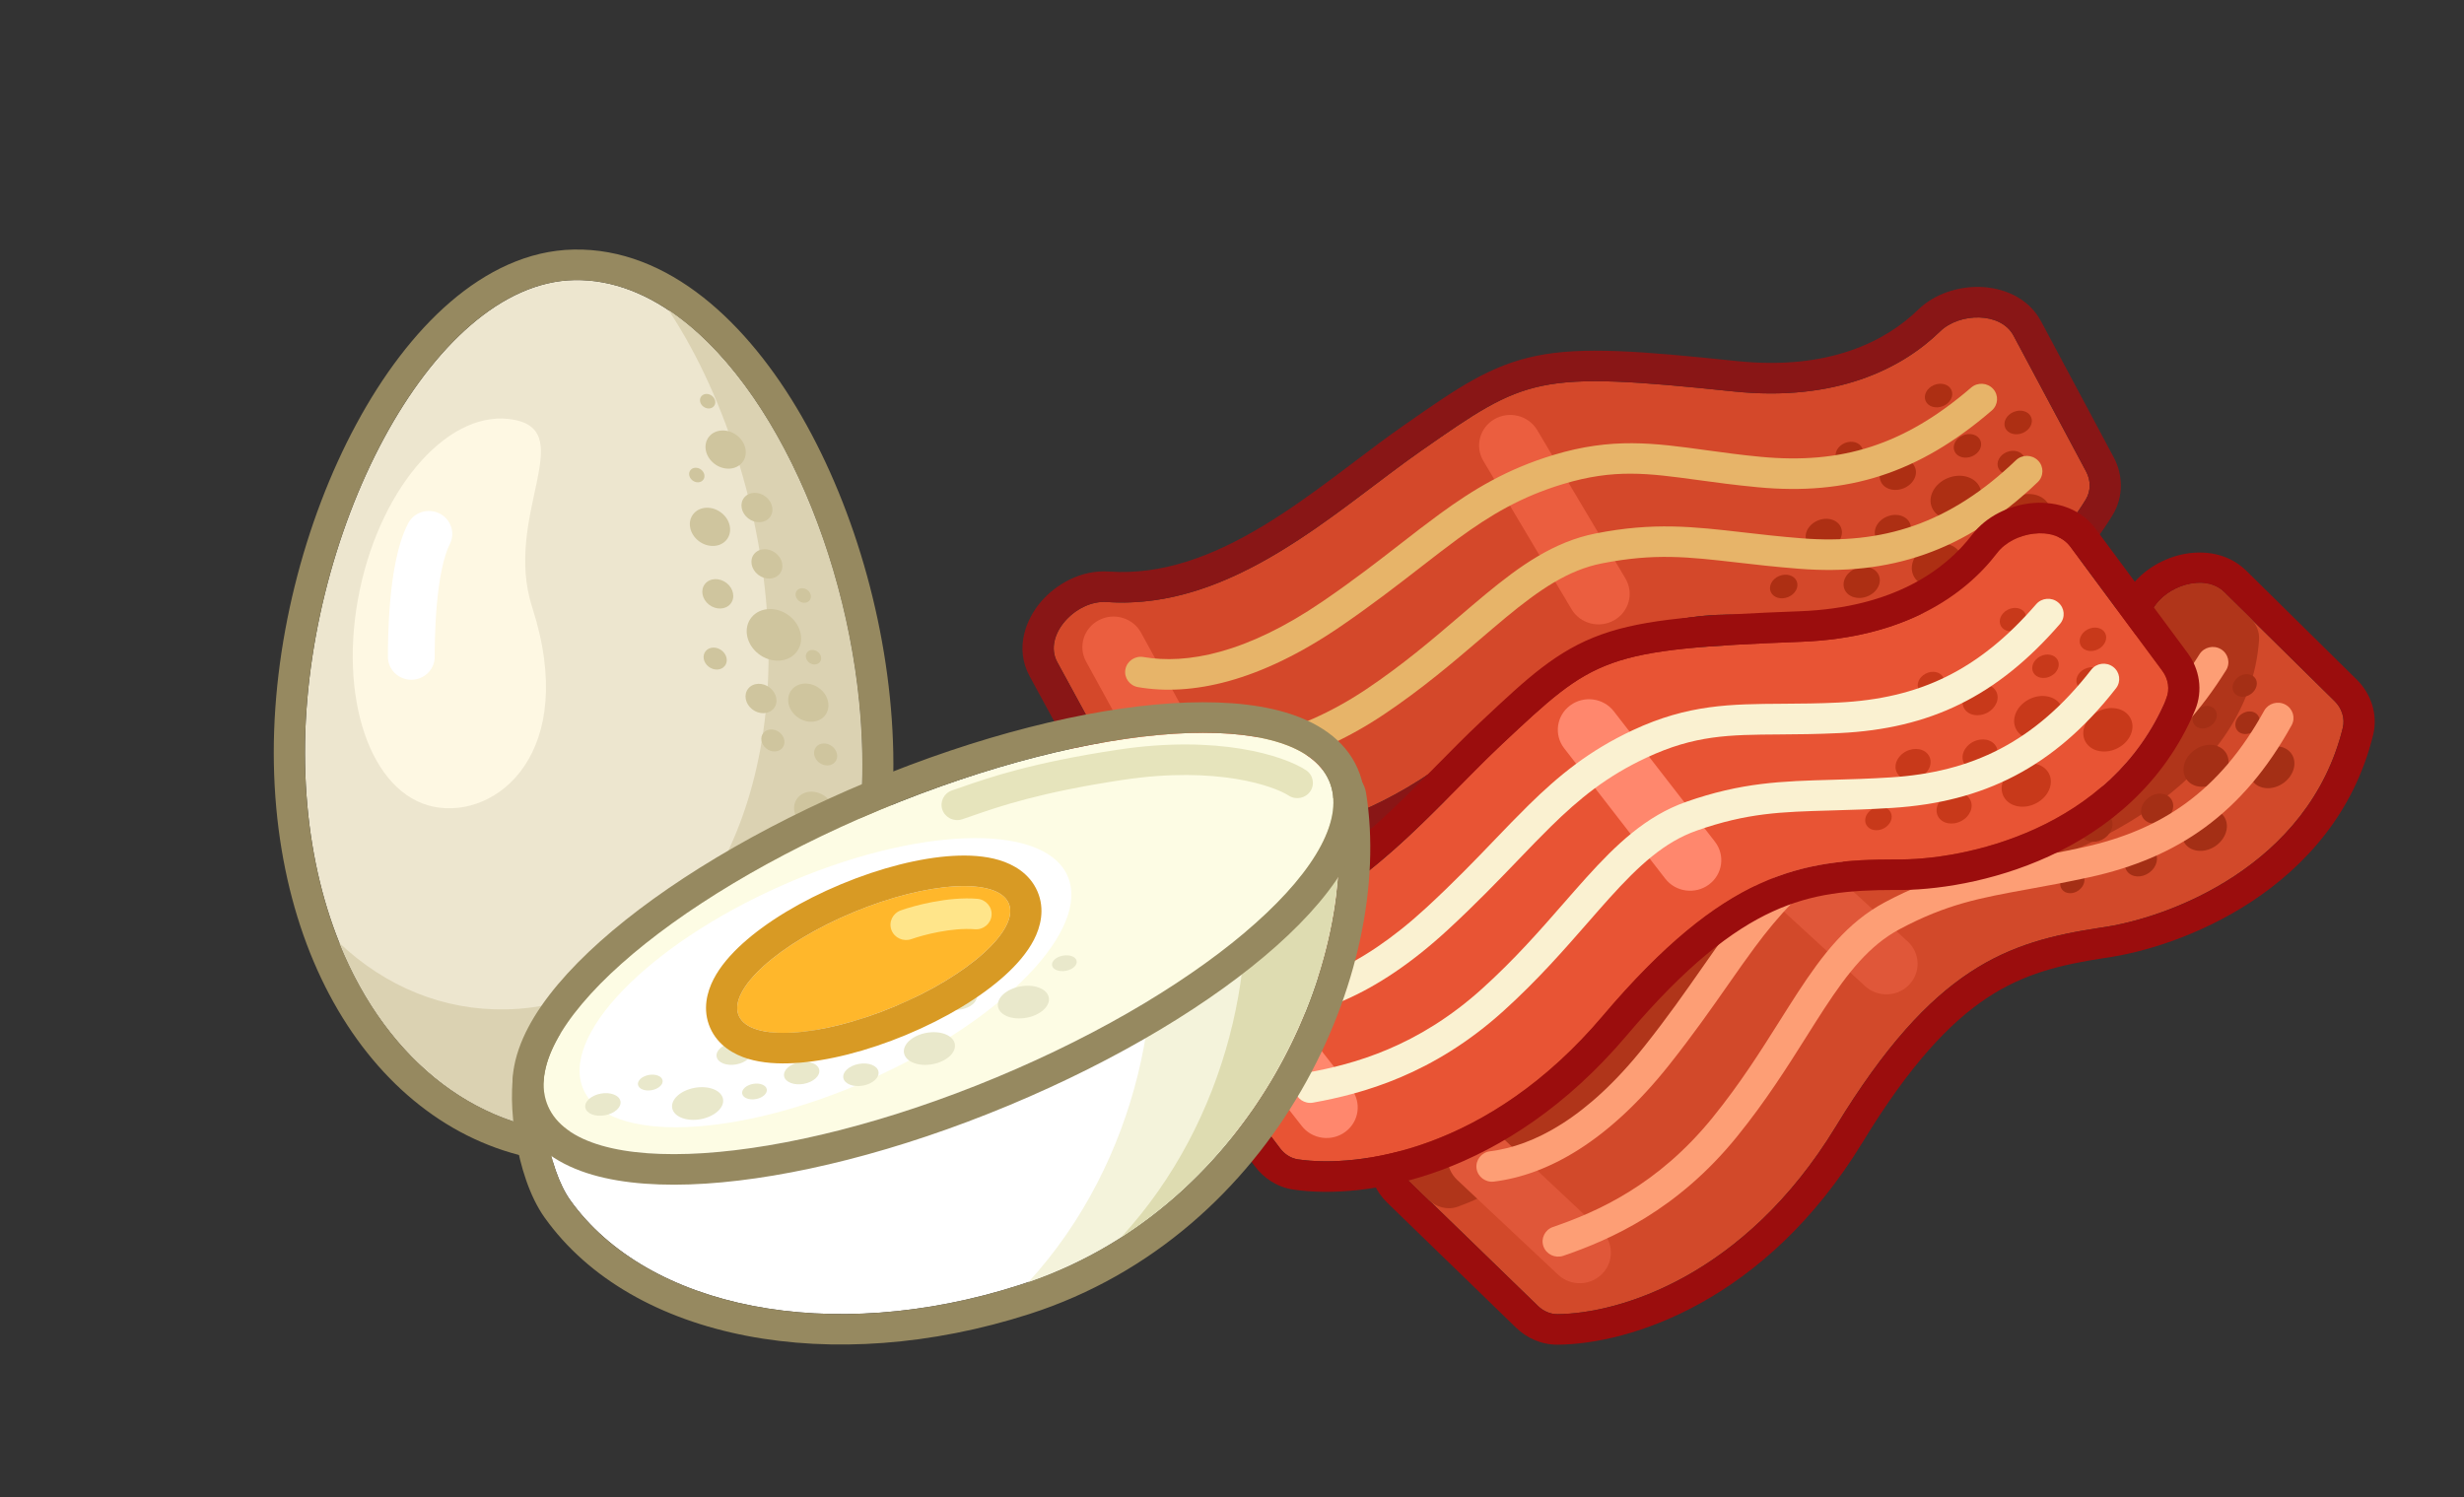 <svg width="158" height="96" viewBox="0 0 158 96" fill="none" xmlns="http://www.w3.org/2000/svg">
<rect x="0" y="0" width="158" height="96" fill="#333333" stroke="none"/>
<path d="M98.616 83.745L90.364 75.738C88.958 74.374 90.302 71.583 92.23 71.142C100.131 69.337 104.523 61.23 108.566 56.043L108.592 56.008C113.61 49.57 114.048 49.009 126.547 46.606C133.007 45.365 136.416 42.101 138.047 39.094C138.872 37.573 141.385 36.762 142.624 37.984L149.707 44.967C150.165 45.419 150.379 46.063 150.227 46.682C148.056 55.52 139.05 58.906 134.669 59.495C128.741 60.399 123.98 61.968 117.72 72.243C111.852 81.875 103.805 84.245 99.867 84.274C99.394 84.277 98.951 84.071 98.616 83.745Z" fill="#D2492A"/>
<path fill-rule="evenodd" clip-rule="evenodd" d="M108.592 56.008L108.566 56.043C107.842 56.97 107.108 57.991 106.345 59.053C102.839 63.928 98.718 69.66 92.23 71.142C90.303 71.583 88.958 74.374 90.364 75.738L98.616 83.745L97.208 85.137L88.956 77.13C87.449 75.667 87.628 73.658 88.207 72.326C88.79 70.985 90.039 69.631 91.775 69.234C95.141 68.465 97.873 66.331 100.339 63.57C101.568 62.195 102.696 60.703 103.79 59.2C104.088 58.789 104.388 58.372 104.687 57.957C105.459 56.883 106.228 55.813 106.976 54.854C106.976 54.854 106.976 54.854 106.976 54.854L107.003 54.819L107.003 54.819C107.062 54.743 107.122 54.667 107.18 54.592C109.526 51.58 111.128 49.525 113.797 48.08C116.428 46.654 120.009 45.867 126.162 44.684C132.038 43.555 134.936 40.654 136.281 38.175C136.997 36.853 138.335 35.977 139.647 35.622C140.951 35.268 142.738 35.317 144.043 36.603L151.126 43.586C152.024 44.471 152.501 45.797 152.171 47.14L150.227 46.682C150.379 46.063 150.165 45.419 149.707 44.967L142.624 37.984C141.385 36.762 138.872 37.573 138.047 39.094C136.416 42.101 133.007 45.365 126.547 46.606C114.048 49.009 113.61 49.57 108.592 56.008ZM134.96 61.433C132.103 61.87 129.781 62.434 127.436 63.98C125.058 65.549 122.486 68.245 119.438 73.247C113.205 83.477 104.507 86.199 99.882 86.233C98.793 86.241 97.858 85.768 97.208 85.137L98.616 83.745C98.951 84.071 99.394 84.277 99.867 84.274C103.805 84.245 111.852 81.875 117.72 72.243C123.98 61.968 128.741 60.399 134.669 59.495C139.05 58.906 148.056 55.52 150.227 46.682L152.171 47.14C150.941 52.146 147.772 55.579 144.393 57.807C141.052 60.011 137.419 61.099 134.96 61.433Z" fill="#9B0D0D"/>
<path d="M126.547 46.606C133.007 45.365 136.416 42.101 138.047 39.094C138.872 37.573 141.385 36.762 142.624 37.984L144.305 39.641C144.677 40.008 144.894 40.506 144.859 41.023C144.232 50.35 132.854 55.366 127.75 56.043C122.5 56.738 115.625 53.388 108.566 64.408C103.503 72.312 96.967 76.128 93.482 77.383C92.822 77.621 92.098 77.421 91.598 76.936L90.364 75.738C88.958 74.374 90.302 71.583 92.23 71.142C100.131 69.337 104.523 61.23 108.566 56.043L108.592 56.008C113.61 49.57 114.048 49.009 126.547 46.606Z" fill="#B0351A"/>
<path d="M138.871 52.563C138.389 52.919 137.753 52.891 137.452 52.5C137.15 52.109 137.296 51.502 137.779 51.146C138.261 50.789 138.896 50.817 139.197 51.209C139.499 51.6 139.353 52.206 138.871 52.563Z" fill="#A42F15"/>
<path d="M138.349 49.283C137.867 49.639 137.232 49.611 136.93 49.22C136.628 48.829 136.775 48.222 137.257 47.866C137.739 47.509 138.374 47.538 138.676 47.929C138.977 48.32 138.831 48.926 138.349 49.283Z" fill="#A42F15"/>
<path d="M134.977 53.736C134.495 54.092 133.86 54.064 133.558 53.673C133.257 53.282 133.403 52.675 133.885 52.319C134.367 51.962 135.002 51.99 135.304 52.382C135.606 52.773 135.459 53.379 134.977 53.736Z" fill="#A42F15"/>
<path d="M137.829 55.955C137.347 56.312 136.712 56.284 136.41 55.892C136.108 55.501 136.255 54.895 136.737 54.538C137.219 54.182 137.854 54.21 138.156 54.601C138.457 54.992 138.311 55.599 137.829 55.955Z" fill="#A42F15"/>
<path d="M142.225 50.104C141.549 50.604 140.657 50.564 140.234 50.016C139.811 49.467 140.017 48.616 140.693 48.116C141.369 47.616 142.26 47.655 142.683 48.204C143.106 48.753 142.901 49.603 142.225 50.104Z" fill="#A42F15"/>
<path d="M142.118 54.216C141.442 54.716 140.551 54.676 140.128 54.127C139.705 53.579 139.91 52.728 140.586 52.228C141.262 51.728 142.154 51.767 142.577 52.316C143 52.865 142.795 53.715 142.118 54.216Z" fill="#A42F15"/>
<path d="M146.448 50.195C145.771 50.696 144.88 50.656 144.457 50.107C144.034 49.558 144.239 48.708 144.915 48.208C145.592 47.708 146.483 47.747 146.906 48.296C147.329 48.845 147.124 49.695 146.448 50.195Z" fill="#A42F15"/>
<path d="M144.53 46.884C144.165 47.154 143.685 47.133 143.457 46.837C143.228 46.541 143.339 46.082 143.704 45.812C144.069 45.542 144.549 45.564 144.777 45.86C145.006 46.156 144.895 46.615 144.53 46.884Z" fill="#A42F15"/>
<path d="M144.351 44.495C143.986 44.765 143.505 44.744 143.277 44.448C143.049 44.152 143.159 43.693 143.524 43.423C143.889 43.153 144.37 43.175 144.598 43.471C144.826 43.767 144.715 44.225 144.351 44.495Z" fill="#A42F15"/>
<path d="M141.786 46.528C141.421 46.797 140.941 46.776 140.713 46.48C140.484 46.184 140.595 45.725 140.96 45.456C141.325 45.186 141.805 45.207 142.033 45.503C142.262 45.799 142.151 46.258 141.786 46.528Z" fill="#A42F15"/>
<path d="M139.416 44.05C139.051 44.32 138.57 44.299 138.342 44.003C138.114 43.706 138.225 43.248 138.589 42.978C138.954 42.708 139.435 42.73 139.663 43.026C139.891 43.322 139.78 43.78 139.416 44.05Z" fill="#A42F15"/>
<path d="M133.298 57.091C132.934 57.361 132.453 57.34 132.225 57.043C131.996 56.747 132.107 56.289 132.472 56.019C132.837 55.749 133.317 55.77 133.546 56.066C133.774 56.362 133.663 56.821 133.298 57.091Z" fill="#A42F15"/>
<path d="M135.144 48.593C134.779 48.862 134.298 48.841 134.07 48.545C133.842 48.249 133.952 47.79 134.317 47.52C134.682 47.251 135.163 47.272 135.391 47.568C135.619 47.864 135.508 48.323 135.144 48.593Z" fill="#A42F15"/>
<path fill-rule="evenodd" clip-rule="evenodd" d="M112.356 53.907C113.112 53.118 114.377 53.078 115.183 53.817L122.331 60.379C123.137 61.119 123.178 62.359 122.422 63.148C121.667 63.938 120.402 63.978 119.596 63.238L112.448 56.676C111.642 55.937 111.601 54.697 112.356 53.907Z" fill="#E05739"/>
<path fill-rule="evenodd" clip-rule="evenodd" d="M93.383 72.899C94.147 72.118 95.413 72.092 96.21 72.841L102.68 78.918C103.477 79.666 103.504 80.907 102.739 81.688C101.975 82.469 100.709 82.495 99.912 81.746L93.442 75.669C92.645 74.921 92.618 73.68 93.383 72.899Z" fill="#E05739"/>
<path fill-rule="evenodd" clip-rule="evenodd" d="M146.543 45.183C147.029 45.441 147.209 46.036 146.945 46.511C143.808 52.179 139.632 55.019 134.002 56.251C132.498 56.58 131.217 56.812 130.066 57.021C126.989 57.58 124.837 57.971 121.807 59.589C119.883 60.617 118.508 62.344 116.973 64.692C116.61 65.246 116.24 65.835 115.852 66.45C114.626 68.395 113.228 70.613 111.385 72.886C107.556 77.609 103.285 79.492 100.245 80.532C99.724 80.711 99.154 80.441 98.972 79.931C98.789 79.42 99.064 78.861 99.586 78.683C102.425 77.711 106.31 75.995 109.819 71.667C111.581 69.494 112.892 67.414 114.108 65.486C114.507 64.853 114.897 64.235 115.288 63.636C116.843 61.258 118.447 59.152 120.85 57.868C124.178 56.091 126.713 55.631 129.909 55.052C131.027 54.849 132.225 54.632 133.566 54.339C138.64 53.229 142.33 50.739 145.187 45.577C145.451 45.102 146.058 44.925 146.543 45.183Z" fill="#FD9E75"/>
<path fill-rule="evenodd" clip-rule="evenodd" d="M142.414 41.632C142.885 41.915 143.033 42.518 142.745 42.979C139.479 48.202 135.547 50.877 129.898 52.022C128.446 52.316 127.198 52.516 126.079 52.694C122.888 53.203 120.74 53.546 117.889 55.453C115.568 57.005 114.053 58.69 112.522 60.749C111.983 61.475 111.425 62.271 110.823 63.131C109.751 64.663 108.539 66.395 107.034 68.29C103.131 73.204 99.246 75.345 95.798 75.774C95.25 75.842 94.75 75.462 94.68 74.926C94.611 74.389 94.998 73.899 95.546 73.831C98.314 73.486 101.767 71.73 105.455 67.087C106.939 65.219 108.065 63.608 109.104 62.121C109.716 61.245 110.298 60.412 110.906 59.595C112.514 57.432 114.185 55.558 116.761 53.835C120.007 51.664 122.681 51.24 126.02 50.71C127.095 50.539 128.239 50.358 129.492 50.104C134.582 49.072 138.052 46.734 141.039 41.956C141.328 41.495 141.943 41.35 142.414 41.632Z" fill="#FD9E75"/>
<path d="M73.262 52.496L67.794 42.457C66.863 40.747 68.99 38.469 70.963 38.607C79.056 39.169 85.698 32.696 91.125 28.911L91.161 28.886C97.897 24.188 98.485 23.779 111.15 25.102C117.696 25.786 121.938 23.655 124.403 21.255C125.65 20.04 128.295 19.993 129.111 21.519L133.77 30.241C134.072 30.805 134.081 31.482 133.749 32.029C129.009 39.844 119.384 40.472 115.021 39.766C109.085 38.914 104.064 39.035 94.983 47.038C86.471 54.541 78.069 54.475 74.298 53.363C73.845 53.229 73.484 52.904 73.262 52.496Z" fill="#D4482A"/>
<path fill-rule="evenodd" clip-rule="evenodd" d="M91.161 28.886L91.125 28.911C90.154 29.588 89.145 30.351 88.095 31.144C83.276 34.786 77.609 39.069 70.963 38.607C68.99 38.469 66.863 40.747 67.794 42.457L73.262 52.496L71.497 53.418L66.03 43.379C65.031 41.545 65.808 39.678 66.763 38.573C67.725 37.46 69.326 36.529 71.105 36.653C74.552 36.892 77.806 35.645 80.995 33.721C82.583 32.763 84.112 31.664 85.61 30.544C86.019 30.238 86.431 29.927 86.842 29.617C87.904 28.814 88.961 28.015 89.965 27.315C89.965 27.315 89.965 27.315 89.965 27.315L90.001 27.29L90.001 27.29C90.081 27.234 90.161 27.179 90.24 27.124C93.389 24.926 95.539 23.427 98.525 22.818C101.468 22.218 105.127 22.502 111.362 23.154C117.317 23.776 120.96 21.845 122.993 19.865C124.076 18.81 125.618 18.361 126.979 18.401C128.332 18.441 130.024 19.004 130.883 20.61L135.542 29.333C136.133 30.438 136.189 31.843 135.469 33.03L133.749 32.029C134.081 31.482 134.072 30.805 133.77 30.241L129.111 21.519C128.295 19.993 125.65 20.04 124.403 21.255C121.938 23.655 117.696 25.786 111.15 25.102C98.485 23.779 97.897 24.188 91.161 28.886ZM114.714 41.702C111.853 41.292 109.465 41.159 106.758 41.957C104.013 42.767 100.742 44.598 96.321 48.495C87.28 56.463 78.15 56.545 73.721 55.239C72.678 54.931 71.928 54.208 71.497 53.418L73.262 52.496C73.484 52.904 73.845 53.229 74.298 53.363C78.069 54.475 86.471 54.541 94.983 47.038C104.064 39.035 109.085 38.914 115.021 39.766C119.384 40.472 129.009 39.844 133.749 32.029L135.469 33.03C132.784 37.457 128.72 39.819 124.82 40.969C120.963 42.107 117.164 42.095 114.714 41.702Z" fill="#891616"/>
<path d="M121.77 34.909C121.165 35.164 120.5 34.973 120.285 34.482C120.069 33.991 120.385 33.387 120.989 33.132C121.594 32.877 122.259 33.069 122.474 33.559C122.69 34.05 122.374 34.654 121.77 34.909Z" fill="#AD2F13"/>
<path d="M122.087 31.305C121.482 31.56 120.817 31.369 120.602 30.878C120.386 30.387 120.702 29.783 121.306 29.528C121.911 29.273 122.576 29.465 122.791 29.955C123.007 30.446 122.691 31.05 122.087 31.305Z" fill="#AD2F13"/>
<path d="M117.339 35.16C116.734 35.415 116.069 35.224 115.854 34.733C115.638 34.242 115.954 33.638 116.558 33.383C117.163 33.128 117.828 33.32 118.043 33.81C118.259 34.301 117.943 34.906 117.339 35.16Z" fill="#AD2F13"/>
<path d="M119.768 38.234C119.163 38.489 118.499 38.298 118.283 37.807C118.068 37.316 118.383 36.712 118.988 36.457C119.592 36.202 120.257 36.394 120.473 36.885C120.688 37.375 120.373 37.98 119.768 38.234Z" fill="#AD2F13"/>
<path d="M125.971 33.16C125.123 33.517 124.19 33.249 123.888 32.56C123.586 31.872 124.028 31.024 124.876 30.667C125.724 30.309 126.657 30.578 126.959 31.266C127.262 31.954 126.819 32.802 125.971 33.16Z" fill="#AD2F13"/>
<path d="M124.769 37.484C123.92 37.841 122.988 37.573 122.685 36.885C122.383 36.196 122.826 35.348 123.674 34.991C124.522 34.634 125.455 34.902 125.757 35.59C126.059 36.279 125.617 37.127 124.769 37.484Z" fill="#AD2F13"/>
<path d="M130.415 34.33C129.567 34.688 128.635 34.419 128.332 33.731C128.03 33.043 128.473 32.195 129.321 31.837C130.169 31.48 131.102 31.748 131.404 32.437C131.706 33.125 131.264 33.973 130.415 34.33Z" fill="#AD2F13"/>
<path d="M129.264 30.339C128.806 30.532 128.303 30.387 128.14 30.016C127.977 29.644 128.216 29.187 128.673 28.994C129.131 28.801 129.634 28.946 129.797 29.317C129.96 29.689 129.721 30.146 129.264 30.339Z" fill="#AD2F13"/>
<path d="M129.707 27.765C129.249 27.958 128.746 27.813 128.583 27.442C128.42 27.07 128.659 26.613 129.116 26.42C129.574 26.227 130.077 26.372 130.24 26.743C130.403 27.115 130.164 27.572 129.707 27.765Z" fill="#AD2F13"/>
<path d="M126.454 29.264C125.997 29.456 125.494 29.312 125.331 28.94C125.168 28.569 125.406 28.112 125.864 27.919C126.321 27.726 126.824 27.871 126.987 28.242C127.15 28.613 126.912 29.071 126.454 29.264Z" fill="#AD2F13"/>
<path d="M124.602 26.039C124.145 26.232 123.642 26.087 123.479 25.716C123.315 25.344 123.554 24.887 124.012 24.694C124.469 24.501 124.972 24.646 125.135 25.017C125.298 25.389 125.06 25.846 124.602 26.039Z" fill="#AD2F13"/>
<path d="M114.673 38.284C114.215 38.477 113.712 38.332 113.549 37.961C113.386 37.59 113.625 37.132 114.082 36.94C114.54 36.747 115.043 36.892 115.206 37.263C115.369 37.634 115.13 38.092 114.673 38.284Z" fill="#AD2F13"/>
<path d="M118.877 29.76C118.42 29.953 117.917 29.808 117.754 29.436C117.591 29.065 117.829 28.608 118.287 28.415C118.744 28.222 119.247 28.367 119.41 28.738C119.574 29.11 119.335 29.567 118.877 29.76Z" fill="#AD2F13"/>
<path fill-rule="evenodd" clip-rule="evenodd" d="M95.837 26.876C96.792 26.331 98.016 26.648 98.572 27.583L104.228 37.096C104.784 38.031 104.461 39.23 103.507 39.775C102.552 40.319 101.328 40.003 100.772 39.068L95.116 29.555C94.56 28.62 94.883 27.421 95.837 26.876Z" fill="#EB5E3F"/>
<path fill-rule="evenodd" clip-rule="evenodd" d="M70.458 39.773C71.431 39.261 72.644 39.619 73.167 40.572L78.075 49.522C78.597 50.475 78.232 51.663 77.259 52.175C76.286 52.687 75.073 52.329 74.551 51.376L69.643 42.426C69.12 41.473 69.485 40.285 70.458 39.773Z" fill="#EB5E3F"/>
<path fill-rule="evenodd" clip-rule="evenodd" d="M130.683 29.531C131.069 29.918 131.061 30.538 130.666 30.917C125.959 35.423 121.112 36.927 115.363 36.474C113.826 36.353 112.533 36.204 111.37 36.07C108.262 35.713 106.088 35.463 102.706 36.132C100.557 36.557 98.722 37.809 96.547 39.608C96.034 40.033 95.502 40.487 94.946 40.963C93.188 42.466 91.183 44.18 88.737 45.818C83.654 49.221 79.006 49.784 75.788 49.898C75.236 49.917 74.773 49.495 74.753 48.954C74.733 48.414 75.164 47.959 75.716 47.94C78.722 47.833 82.951 47.319 87.609 44.2C89.948 42.634 91.828 41.027 93.57 39.537C94.144 39.047 94.702 38.57 95.257 38.111C97.459 36.29 99.627 34.742 102.31 34.212C106.026 33.477 108.586 33.772 111.814 34.144C112.943 34.274 114.153 34.413 115.523 34.521C120.705 34.93 124.981 33.619 129.268 29.515C129.663 29.137 130.297 29.144 130.683 29.531Z" fill="#E7B469"/>
<path fill-rule="evenodd" clip-rule="evenodd" d="M127.81 24.944C128.174 25.35 128.134 25.969 127.719 26.326C123.023 30.371 118.46 31.788 112.717 31.246C111.242 31.107 109.99 30.936 108.866 30.782C105.664 30.345 103.509 30.05 100.21 31.047C97.525 31.858 95.569 33.029 93.485 34.552C92.751 35.09 91.978 35.689 91.143 36.337C89.657 37.489 87.976 38.794 85.967 40.168C80.755 43.732 76.398 44.653 72.975 44.065C72.431 43.971 72.068 43.463 72.163 42.931C72.259 42.398 72.777 42.041 73.321 42.135C76.069 42.608 79.897 41.929 84.822 38.561C86.802 37.207 88.364 35.994 89.805 34.874C90.655 34.214 91.462 33.587 92.289 32.982C94.478 31.381 96.64 30.075 99.621 29.175C103.376 28.04 106.059 28.409 109.409 28.87C110.487 29.018 111.634 29.176 112.909 29.296C118.082 29.784 122.103 28.555 126.398 24.855C126.813 24.498 127.445 24.538 127.81 24.944Z" fill="#E7B469"/>
<path d="M82.083 73.639L75.188 64.483C74.013 62.923 75.78 60.368 77.753 60.223C85.844 59.631 91.457 52.282 96.267 47.767L96.299 47.737C102.269 42.133 102.79 41.644 115.517 41.155C122.095 40.902 125.977 38.191 128.061 35.466C129.115 34.087 131.725 33.665 132.758 35.059L138.659 43.027C139.04 43.542 139.15 44.211 138.903 44.8C135.369 53.205 125.938 55.193 121.517 55.114C115.517 55.114 110.567 55.947 102.767 65.155C95.455 73.787 87.132 74.915 83.236 74.35C82.769 74.282 82.363 74.012 82.083 73.639Z" fill="#E85434"/>
<path fill-rule="evenodd" clip-rule="evenodd" d="M96.299 47.737L96.267 47.767C95.407 48.575 94.521 49.473 93.6 50.407C89.37 54.695 84.397 59.737 77.753 60.223C75.78 60.368 74.013 62.923 75.188 64.483L82.083 73.639L80.474 74.802L73.578 65.646C72.318 63.973 72.811 62.015 73.592 60.787C74.379 59.549 75.826 58.4 77.604 58.27C81.051 58.017 84.086 56.321 86.956 53.965C88.386 52.791 89.736 51.487 91.052 50.166C91.412 49.805 91.773 49.439 92.134 49.074C93.066 48.129 93.994 47.188 94.883 46.352C94.883 46.352 94.883 46.352 94.883 46.352L94.915 46.323L94.915 46.322C94.986 46.256 95.057 46.19 95.126 46.124C97.918 43.503 99.823 41.714 102.687 40.688C105.511 39.676 109.173 39.438 115.439 39.197C121.422 38.967 124.742 36.539 126.46 34.291C127.376 33.094 128.835 32.43 130.187 32.276C131.531 32.124 133.29 32.441 134.376 33.908L140.278 41.877C141.026 42.887 141.289 44.268 140.752 45.546L138.903 44.8C139.15 44.211 139.04 43.542 138.659 43.027L132.758 35.059C131.725 33.665 129.115 34.087 128.061 35.466C125.977 38.191 122.095 40.902 115.517 41.155C102.79 41.644 102.269 42.133 96.299 47.737ZM121.5 57.073C118.609 57.074 116.226 57.281 113.666 58.456C111.069 59.647 108.104 61.923 104.306 66.406C96.54 75.574 87.518 76.952 82.943 76.288C81.866 76.132 81.016 75.523 80.474 74.802L82.083 73.639C82.363 74.012 82.769 74.282 83.236 74.35C87.132 74.915 95.455 73.787 102.767 65.155C110.567 55.947 115.517 55.114 121.517 55.114C125.938 55.193 135.369 53.205 138.903 44.8L140.752 45.546C138.75 50.307 135.079 53.221 131.391 54.913C127.743 56.586 123.982 57.114 121.5 57.073Z" fill="#9B0D0D"/>
<path d="M127.427 49.247C126.859 49.545 126.194 49.413 125.942 48.952C125.69 48.492 125.946 47.877 126.513 47.578C127.081 47.28 127.746 47.412 127.998 47.873C128.25 48.333 127.994 48.949 127.427 49.247Z" fill="#C8391A"/>
<path d="M127.427 45.708C126.859 46.006 126.194 45.874 125.942 45.413C125.69 44.953 125.946 44.337 126.513 44.039C127.081 43.741 127.746 43.873 127.998 44.334C128.25 44.794 127.994 45.409 127.427 45.708Z" fill="#C8391A"/>
<path d="M123.129 49.856C122.561 50.154 121.896 50.023 121.644 49.562C121.392 49.101 121.648 48.486 122.215 48.188C122.783 47.89 123.448 48.022 123.7 48.482C123.952 48.943 123.696 49.558 123.129 49.856Z" fill="#C8391A"/>
<path d="M125.761 52.653C125.193 52.951 124.529 52.819 124.276 52.359C124.024 51.898 124.28 51.283 124.848 50.985C125.415 50.687 126.08 50.818 126.332 51.279C126.584 51.74 126.328 52.355 125.761 52.653Z" fill="#C8391A"/>
<path d="M131.372 47.195C130.576 47.614 129.644 47.429 129.29 46.782C128.936 46.136 129.295 45.273 130.091 44.855C130.887 44.437 131.82 44.622 132.173 45.268C132.527 45.914 132.168 46.777 131.372 47.195Z" fill="#C8391A"/>
<path d="M130.571 51.51C129.775 51.928 128.843 51.743 128.489 51.097C128.135 50.451 128.494 49.588 129.29 49.17C130.086 48.752 131.018 48.937 131.372 49.583C131.726 50.229 131.367 51.092 130.571 51.51Z" fill="#C8391A"/>
<path d="M135.805 47.971C135.009 48.389 134.077 48.204 133.723 47.558C133.369 46.912 133.728 46.049 134.524 45.631C135.321 45.212 136.253 45.397 136.606 46.044C136.96 46.69 136.602 47.553 135.805 47.971Z" fill="#C8391A"/>
<path d="M134.34 44.175C133.911 44.4 133.408 44.3 133.217 43.952C133.026 43.603 133.22 43.138 133.649 42.912C134.079 42.687 134.581 42.786 134.772 43.135C134.963 43.483 134.77 43.949 134.34 44.175Z" fill="#C8391A"/>
<path d="M134.551 41.629C134.122 41.854 133.619 41.755 133.428 41.406C133.237 41.057 133.431 40.592 133.86 40.366C134.29 40.141 134.793 40.24 134.983 40.589C135.174 40.938 134.981 41.403 134.551 41.629Z" fill="#C8391A"/>
<path d="M131.509 43.358C131.08 43.583 130.577 43.483 130.386 43.135C130.195 42.786 130.389 42.321 130.818 42.095C131.248 41.87 131.75 41.969 131.941 42.318C132.132 42.666 131.939 43.132 131.509 43.358Z" fill="#C8391A"/>
<path d="M129.427 40.367C128.998 40.592 128.495 40.492 128.304 40.144C128.113 39.795 128.307 39.33 128.736 39.104C129.166 38.879 129.668 38.978 129.859 39.327C130.05 39.675 129.857 40.141 129.427 40.367Z" fill="#C8391A"/>
<path d="M120.798 53.121C120.368 53.347 119.865 53.247 119.675 52.898C119.484 52.55 119.677 52.084 120.107 51.859C120.536 51.633 121.039 51.733 121.23 52.081C121.421 52.43 121.227 52.895 120.798 53.121Z" fill="#C8391A"/>
<path d="M124.165 44.465C123.736 44.691 123.233 44.591 123.042 44.242C122.851 43.894 123.045 43.428 123.474 43.203C123.904 42.977 124.407 43.077 124.598 43.425C124.788 43.774 124.595 44.239 124.165 44.465Z" fill="#C8391A"/>
<path fill-rule="evenodd" clip-rule="evenodd" d="M100.683 45.24C101.562 44.586 102.817 44.754 103.485 45.616L109.968 53.978C110.636 54.84 110.464 56.069 109.585 56.723C108.705 57.378 107.45 57.21 106.782 56.348L100.3 47.986C99.632 47.124 99.803 45.895 100.683 45.24Z" fill="#FF876D"/>
<path fill-rule="evenodd" clip-rule="evenodd" d="M77.927 61.89C78.803 61.233 80.059 61.396 80.73 62.255L86.65 69.829C87.322 70.688 87.155 71.918 86.278 72.576C85.401 73.234 84.146 73.07 83.475 72.211L77.554 64.637C76.883 63.778 77.049 62.548 77.927 61.89Z" fill="#FF876D"/>
<path fill-rule="evenodd" clip-rule="evenodd" d="M135.499 42.764C135.938 43.092 136.022 43.706 135.688 44.136C131.697 49.263 127.124 51.44 121.368 51.808C119.83 51.906 118.528 51.943 117.358 51.976C114.23 52.064 112.042 52.125 108.794 53.267C106.731 53.993 105.101 55.492 103.215 57.581C102.77 58.074 102.311 58.599 101.831 59.149C100.314 60.886 98.585 62.866 96.406 64.834C91.881 68.924 87.365 70.14 84.198 70.71C83.655 70.808 83.134 70.456 83.034 69.924C82.934 69.391 83.293 68.881 83.837 68.783C86.795 68.251 90.904 67.141 95.05 63.394C97.133 61.513 98.755 59.655 100.259 57.934C100.754 57.368 101.236 56.816 101.717 56.283C103.626 54.169 105.542 52.329 108.118 51.423C111.686 50.169 114.263 50.097 117.512 50.006C118.648 49.975 119.867 49.941 121.238 49.853C126.426 49.522 130.463 47.618 134.097 42.949C134.432 42.518 135.059 42.435 135.499 42.764Z" fill="#FAF1D1"/>
<path fill-rule="evenodd" clip-rule="evenodd" d="M131.977 38.633C132.398 38.983 132.45 39.601 132.092 40.013C128.044 44.682 123.739 46.731 117.977 47.011C116.496 47.083 115.232 47.092 114.098 47.099C110.865 47.121 108.689 47.136 105.572 48.59C103.035 49.774 101.273 51.21 99.437 53.014C98.79 53.649 98.114 54.352 97.384 55.111C96.085 56.463 94.614 57.992 92.829 59.637C88.2 63.904 84.025 65.434 80.552 65.338C79.999 65.323 79.564 64.872 79.58 64.331C79.596 63.79 80.056 63.364 80.608 63.38C83.397 63.457 87.084 62.242 91.459 58.21C93.218 56.589 94.584 55.167 95.844 53.854C96.587 53.081 97.293 52.346 98.021 51.63C99.951 49.735 101.896 48.135 104.712 46.821C108.26 45.166 110.969 45.15 114.352 45.13C115.441 45.123 116.599 45.117 117.878 45.054C123.069 44.802 126.865 43.015 130.568 38.745C130.925 38.333 131.556 38.282 131.977 38.633Z" fill="#FAF1D1"/>
<g clip-path="url(#clip0)">
<path d="M36.827 17.961C46.69 17.778 55 33.823 55.281 48.311C55.562 62.799 47.75 72.469 37.887 72.652C28.023 72.835 19.843 63.463 19.562 48.975C19.281 34.487 27.586 18.133 36.827 17.961Z" fill="#EDE6CF"/>
<path fill-rule="evenodd" clip-rule="evenodd" d="M51.389 26.67C54.902 32.761 57.134 40.714 57.28 48.274C57.572 63.298 49.377 74.398 37.925 74.611C26.473 74.824 17.854 64.037 17.562 49.012C17.416 41.426 19.506 33.389 22.856 27.184C24.532 24.078 26.566 21.353 28.872 19.37C31.175 17.389 33.862 16.057 36.789 16.003C42.877 15.889 47.952 20.713 51.389 26.67ZM55.281 48.311C55 33.823 46.69 17.778 36.827 17.961C27.586 18.133 19.281 34.487 19.562 48.975C19.843 63.463 28.023 72.835 37.887 72.652C47.75 72.469 55.562 62.799 55.281 48.311Z" fill="#968960"/>
<path fill-rule="evenodd" clip-rule="evenodd" d="M42.876 19.895C46.654 25.614 49.13 33.687 49.277 41.313C49.547 55.25 41.978 64.553 32.422 64.731C28.442 64.805 24.744 63.284 21.765 60.476C24.883 68.212 30.971 72.781 37.887 72.652C47.75 72.469 55.562 62.799 55.281 48.311C55.06 36.92 49.876 24.567 42.876 19.895Z" fill="#DBD2B2"/>
<path d="M33.002 26.927C37.06 27.74 32.267 33.175 34.125 38.939C37.125 48.245 31.879 52.55 27.821 51.737C23.763 50.923 21.633 44.71 23.064 37.859C24.494 31.008 28.944 26.113 33.002 26.927Z" fill="#FEF8E3"/>
<path fill-rule="evenodd" clip-rule="evenodd" d="M28.01 38.785C27.875 40.3 27.875 41.671 27.875 42.123C27.875 42.934 27.203 43.592 26.375 43.592C25.547 43.592 24.875 42.934 24.875 42.123L24.875 42.12C24.875 41.65 24.875 40.176 25.022 38.53C25.163 36.948 25.456 34.949 26.163 33.577C26.536 32.852 27.438 32.561 28.177 32.926C28.917 33.292 29.215 34.175 28.842 34.9C28.421 35.718 28.151 37.202 28.01 38.785Z" fill="white"/>
<path d="M50.617 39.495C51.41 40.115 51.609 41.162 51.061 41.834C50.514 42.507 49.427 42.549 48.634 41.929C47.841 41.309 47.642 40.262 48.19 39.59C48.737 38.917 49.824 38.875 50.617 39.495Z" fill="#CFC59E"/>
<path d="M49.741 35.47C50.192 35.822 50.305 36.419 49.993 36.801C49.682 37.184 49.063 37.208 48.612 36.855C48.161 36.502 48.048 35.906 48.359 35.524C48.671 35.141 49.289 35.117 49.741 35.47Z" fill="#CFC59E"/>
<path d="M46.592 37.389C47.043 37.742 47.156 38.338 46.844 38.721C46.533 39.103 45.914 39.127 45.463 38.775C45.012 38.422 44.898 37.826 45.21 37.443C45.522 37.06 46.14 37.036 46.592 37.389Z" fill="#CFC59E"/>
<path d="M44.961 30.12C45.184 30.295 45.24 30.59 45.086 30.779C44.932 30.969 44.626 30.981 44.402 30.806C44.179 30.631 44.123 30.336 44.277 30.147C44.431 29.957 44.737 29.945 44.961 30.12Z" fill="#CFC59E"/>
<path d="M45.656 25.386C45.879 25.561 45.935 25.856 45.781 26.046C45.627 26.235 45.321 26.247 45.097 26.072C44.874 25.898 44.818 25.602 44.972 25.413C45.126 25.224 45.432 25.212 45.656 25.386Z" fill="#CFC59E"/>
<path d="M51.786 37.846C52.01 38.021 52.066 38.316 51.911 38.505C51.757 38.695 51.451 38.707 51.227 38.532C51.004 38.358 50.948 38.062 51.102 37.873C51.257 37.683 51.563 37.672 51.786 37.846Z" fill="#CFC59E"/>
<path d="M52.443 41.804C52.667 41.978 52.723 42.274 52.568 42.463C52.414 42.653 52.108 42.664 51.884 42.49C51.661 42.315 51.605 42.02 51.759 41.831C51.913 41.641 52.22 41.629 52.443 41.804Z" fill="#CFC59E"/>
<path d="M46.282 41.716C46.62 41.98 46.705 42.426 46.471 42.712C46.238 42.998 45.776 43.016 45.438 42.752C45.1 42.488 45.016 42.042 45.249 41.756C45.482 41.47 45.944 41.452 46.282 41.716Z" fill="#CFC59E"/>
<path d="M53.364 47.864C53.701 48.128 53.786 48.574 53.553 48.86C53.32 49.146 52.857 49.164 52.519 48.9C52.182 48.636 52.097 48.19 52.33 47.904C52.563 47.618 53.026 47.6 53.364 47.864Z" fill="#CFC59E"/>
<path d="M49.982 46.965C50.32 47.229 50.404 47.675 50.171 47.962C49.938 48.248 49.475 48.266 49.138 48.002C48.8 47.738 48.716 47.292 48.949 47.006C49.182 46.719 49.645 46.701 49.982 46.965Z" fill="#CFC59E"/>
<path d="M49.363 44.101C49.815 44.454 49.928 45.05 49.616 45.433C49.304 45.815 48.686 45.839 48.235 45.487C47.783 45.134 47.67 44.538 47.982 44.155C48.293 43.773 48.912 43.748 49.363 44.101Z" fill="#CFC59E"/>
<path d="M49.102 31.854C49.554 32.207 49.667 32.803 49.355 33.186C49.044 33.568 48.425 33.592 47.974 33.24C47.523 32.887 47.409 32.291 47.721 31.908C48.033 31.526 48.651 31.502 49.102 31.854Z" fill="#CFC59E"/>
<path d="M46.26 32.886C46.847 33.344 46.994 34.119 46.589 34.617C46.184 35.114 45.38 35.145 44.793 34.687C44.206 34.228 44.059 33.453 44.464 32.956C44.87 32.458 45.673 32.427 46.26 32.886Z" fill="#CFC59E"/>
<path d="M47.264 27.93C47.85 28.388 47.998 29.163 47.593 29.661C47.187 30.158 46.383 30.189 45.797 29.731C45.21 29.272 45.063 28.497 45.468 28C45.873 27.502 46.677 27.471 47.264 27.93Z" fill="#CFC59E"/>
<path d="M52.566 44.16C53.153 44.619 53.3 45.394 52.895 45.892C52.489 46.389 51.685 46.42 51.099 45.962C50.512 45.503 50.365 44.728 50.77 44.231C51.175 43.733 51.979 43.702 52.566 44.16Z" fill="#CFC59E"/>
<path d="M52.944 51.095C53.53 51.553 53.677 52.328 53.272 52.826C52.867 53.323 52.063 53.354 51.476 52.896C50.89 52.437 50.742 51.662 51.148 51.165C51.553 50.667 52.357 50.636 52.944 51.095Z" fill="#CFC59E"/>
<path d="M65.375 82.408C80.25 77.633 87.312 61.714 85.622 51.155L35 68.694C34.5 70.506 35.105 74.917 36.562 76.959C41.5 83.877 53.217 86.311 65.375 82.408Z" fill="white"/>
<path fill-rule="evenodd" clip-rule="evenodd" d="M86.646 49.472C87.157 49.771 87.505 50.276 87.598 50.852C88.525 56.641 87.047 63.705 83.45 69.917C79.837 76.159 73.99 81.704 65.998 84.27C53.432 88.304 40.585 86.015 34.923 78.082C33.944 76.709 33.365 74.759 33.075 73.064C32.788 71.388 32.706 69.498 33.069 68.183C33.241 67.561 33.713 67.062 34.333 66.847L84.955 49.308C85.516 49.114 86.135 49.174 86.646 49.472ZM85.622 51.155L35 68.694C34.5 70.506 35.105 74.917 36.562 76.959C41.5 83.878 53.217 86.311 65.375 82.408C79.335 77.926 86.415 63.629 85.835 53.16C85.797 52.474 85.726 51.804 85.622 51.155Z" fill="#968960"/>
<path fill-rule="evenodd" clip-rule="evenodd" d="M34.827 70.344L36.696 68.106L35 68.694C34.882 69.121 34.826 69.693 34.827 70.344ZM85.622 51.155C87.29 61.577 80.433 77.219 65.952 82.216C73.046 74.455 75.137 63.446 73.188 55.463L85.622 51.155Z" fill="#F4F3DB"/>
<path fill-rule="evenodd" clip-rule="evenodd" d="M71.898 79.336C82.282 72.686 87.043 60.028 85.622 51.155L79.367 53.322C80.998 61.249 78.801 71.826 71.898 79.336ZM35.316 74.005L41.686 66.377L35 68.694C34.683 69.842 34.81 72.034 35.316 74.005Z" fill="#DEDCB1"/>
<path d="M85.225 50.069C87.282 54.809 77.738 63.323 63.907 69.085C50.076 74.848 37.195 75.677 35.138 70.938C33.08 66.198 42.624 57.684 56.455 51.922C70.286 46.159 83.167 45.33 85.225 50.069Z" fill="#FDFCE4"/>
<path fill-rule="evenodd" clip-rule="evenodd" d="M81.871 60.642C77.807 64.268 71.756 67.944 64.69 70.888C57.624 73.832 50.723 75.552 45.239 75.905C42.506 76.081 40.01 75.925 37.986 75.336C35.978 74.751 34.138 73.641 33.297 71.704C32.456 69.767 32.916 67.699 33.879 65.876C34.85 64.039 36.467 62.171 38.491 60.364C42.555 56.739 48.606 53.063 55.672 50.119C62.738 47.175 69.639 45.455 75.124 45.102C77.856 44.926 80.352 45.081 82.376 45.671C84.384 46.255 86.224 47.366 87.065 49.303C87.906 51.239 87.446 53.308 86.483 55.13C85.512 56.968 83.896 58.836 81.871 60.642ZM63.907 69.085C77.738 63.323 87.282 54.809 85.225 50.069C83.167 45.33 70.286 46.159 56.455 51.922C42.624 57.684 33.08 66.198 35.138 70.938C37.195 75.677 50.076 74.848 63.907 69.085Z" fill="#968960"/>
<path d="M68.433 56.124C70.02 59.548 64.366 65.41 55.806 69.218C47.245 73.025 39.019 73.336 37.432 69.912C35.845 66.488 41.498 60.626 50.059 56.818C58.62 53.011 66.846 52.7 68.433 56.124Z" fill="white"/>
<path fill-rule="evenodd" clip-rule="evenodd" d="M71.724 48.072C78.09 47.117 82.288 48.439 83.742 49.389C84.202 49.689 84.326 50.297 84.02 50.747C83.713 51.198 83.092 51.319 82.633 51.019C81.712 50.418 78.06 49.103 72.026 50.009C66.682 50.811 64.048 51.726 62.362 52.312C62.123 52.395 61.903 52.471 61.697 52.54C61.174 52.714 60.606 52.44 60.428 51.927C60.251 51.415 60.531 50.859 61.053 50.685C61.255 50.617 61.473 50.542 61.712 50.459C63.425 49.864 66.196 48.902 71.724 48.072Z" fill="#E6E4BC"/>
<path d="M61.226 66.947C61.121 66.391 60.307 66.073 59.407 66.235C58.508 66.398 57.864 66.98 57.968 67.535C58.073 68.091 58.887 68.41 59.786 68.247C60.686 68.085 61.33 67.502 61.226 66.947Z" fill="#E9E8CB"/>
<path d="M67.252 63.968C67.147 63.413 66.334 63.094 65.434 63.257C64.534 63.419 63.89 64.001 63.995 64.557C64.099 65.112 64.913 65.431 65.813 65.268C66.712 65.106 67.357 64.524 67.252 63.968Z" fill="#E9E8CB"/>
<path d="M52.61 65.464C52.505 64.908 51.691 64.59 50.791 64.752C49.892 64.915 49.247 65.497 49.352 66.053C49.457 66.608 50.271 66.927 51.17 66.764C52.07 66.602 52.714 66.019 52.61 65.464Z" fill="#E9E8CB"/>
<path d="M46.362 70.473C46.258 69.917 45.444 69.599 44.544 69.761C43.645 69.924 43 70.506 43.105 71.062C43.209 71.617 44.023 71.936 44.923 71.773C45.823 71.611 46.467 71.028 46.362 70.473Z" fill="#E9E8CB"/>
<path d="M56.331 68.719C56.259 68.335 55.696 68.115 55.074 68.227C54.452 68.34 54.006 68.743 54.078 69.127C54.151 69.511 54.714 69.731 55.336 69.619C55.958 69.507 56.404 69.104 56.331 68.719Z" fill="#E9E8CB"/>
<path d="M48.206 67.36C48.134 66.976 47.571 66.755 46.948 66.868C46.326 66.98 45.88 67.383 45.953 67.767C46.025 68.151 46.588 68.372 47.21 68.259C47.833 68.147 48.278 67.744 48.206 67.36Z" fill="#E9E8CB"/>
<path d="M39.786 70.623C39.714 70.239 39.151 70.018 38.529 70.131C37.907 70.243 37.461 70.646 37.533 71.03C37.605 71.415 38.169 71.635 38.791 71.522C39.413 71.41 39.859 71.007 39.786 70.623Z" fill="#E9E8CB"/>
<path d="M56.487 65.798C56.415 65.414 55.852 65.194 55.229 65.306C54.607 65.418 54.161 65.821 54.234 66.206C54.306 66.59 54.869 66.81 55.492 66.698C56.114 66.585 56.559 66.183 56.487 65.798Z" fill="#E9E8CB"/>
<path d="M62.632 63.833C62.56 63.449 61.997 63.229 61.375 63.341C60.752 63.454 60.307 63.856 60.379 64.241C60.451 64.625 61.014 64.845 61.637 64.733C62.259 64.62 62.705 64.218 62.632 63.833Z" fill="#E9E8CB"/>
<path d="M52.532 68.607C52.46 68.223 51.897 68.003 51.275 68.115C50.653 68.228 50.207 68.63 50.279 69.015C50.352 69.399 50.915 69.619 51.537 69.507C52.159 69.394 52.605 68.992 52.532 68.607Z" fill="#E9E8CB"/>
<path d="M49.169 69.852C49.118 69.583 48.724 69.429 48.288 69.508C47.853 69.587 47.541 69.868 47.591 70.137C47.642 70.406 48.036 70.561 48.472 70.482C48.907 70.403 49.219 70.121 49.169 69.852Z" fill="#E9E8CB"/>
<path d="M42.487 69.281C42.436 69.012 42.042 68.858 41.607 68.936C41.171 69.015 40.859 69.297 40.91 69.566C40.96 69.835 41.355 69.989 41.79 69.911C42.226 69.832 42.538 69.55 42.487 69.281Z" fill="#E9E8CB"/>
<path d="M58.649 63.783C58.598 63.514 58.204 63.36 57.768 63.438C57.333 63.517 57.021 63.799 57.071 64.068C57.122 64.337 57.516 64.491 57.952 64.413C58.387 64.334 58.699 64.052 58.649 63.783Z" fill="#E9E8CB"/>
<path d="M69.04 61.628C68.99 61.359 68.596 61.204 68.16 61.283C67.724 61.362 67.412 61.644 67.463 61.913C67.514 62.182 67.908 62.336 68.344 62.257C68.779 62.179 69.091 61.897 69.04 61.628Z" fill="#E9E8CB"/>
<path d="M64.171 61.964C64.134 61.768 63.846 61.655 63.528 61.712C63.209 61.77 62.982 61.976 63.019 62.172C63.056 62.369 63.343 62.481 63.662 62.424C63.98 62.366 64.208 62.16 64.171 61.964Z" fill="#E9E8CB"/>
<path d="M64.681 57.925C65.406 59.596 62.12 62.564 57.34 64.555C52.561 66.546 48.099 66.807 47.373 65.136C46.648 63.466 49.935 60.498 54.714 58.507C59.494 56.516 63.956 56.255 64.681 57.925Z" fill="#FFB72B"/>
<path fill-rule="evenodd" clip-rule="evenodd" d="M64.431 62.56C62.894 63.948 60.667 65.298 58.123 66.358C55.58 67.418 53.042 68.053 50.956 68.174C49.921 68.235 48.884 68.176 47.977 67.903C47.081 67.633 46.035 67.058 45.533 65.903C45.032 64.748 45.335 63.611 45.758 62.792C46.186 61.962 46.862 61.19 47.624 60.502C49.161 59.114 51.388 57.764 53.932 56.704C56.475 55.644 59.013 55.009 61.099 54.887C62.134 54.827 63.171 54.886 64.078 55.159C64.974 55.429 66.02 56.004 66.522 57.158C67.023 58.313 66.72 59.45 66.297 60.27C65.869 61.099 65.192 61.872 64.431 62.56ZM57.34 64.555C62.12 62.564 65.406 59.596 64.681 57.925C63.956 56.255 59.494 56.516 54.715 58.507C49.935 60.498 46.648 63.466 47.374 65.136C48.099 66.806 52.561 66.546 57.34 64.555Z" fill="#D89A24"/>
<path fill-rule="evenodd" clip-rule="evenodd" d="M63.583 58.697C63.537 59.236 63.054 59.637 62.503 59.592C61.042 59.473 59.188 59.957 58.445 60.223C57.926 60.409 57.352 60.148 57.162 59.64C56.973 59.132 57.24 58.569 57.758 58.383C58.611 58.078 60.785 57.486 62.669 57.639C63.219 57.684 63.628 58.157 63.583 58.697Z" fill="#FFE58A"/>
</g>
<defs>
<clipPath id="clip0">
<rect width="96" height="94.041" fill="white"/>
</clipPath>
</defs>
</svg>
